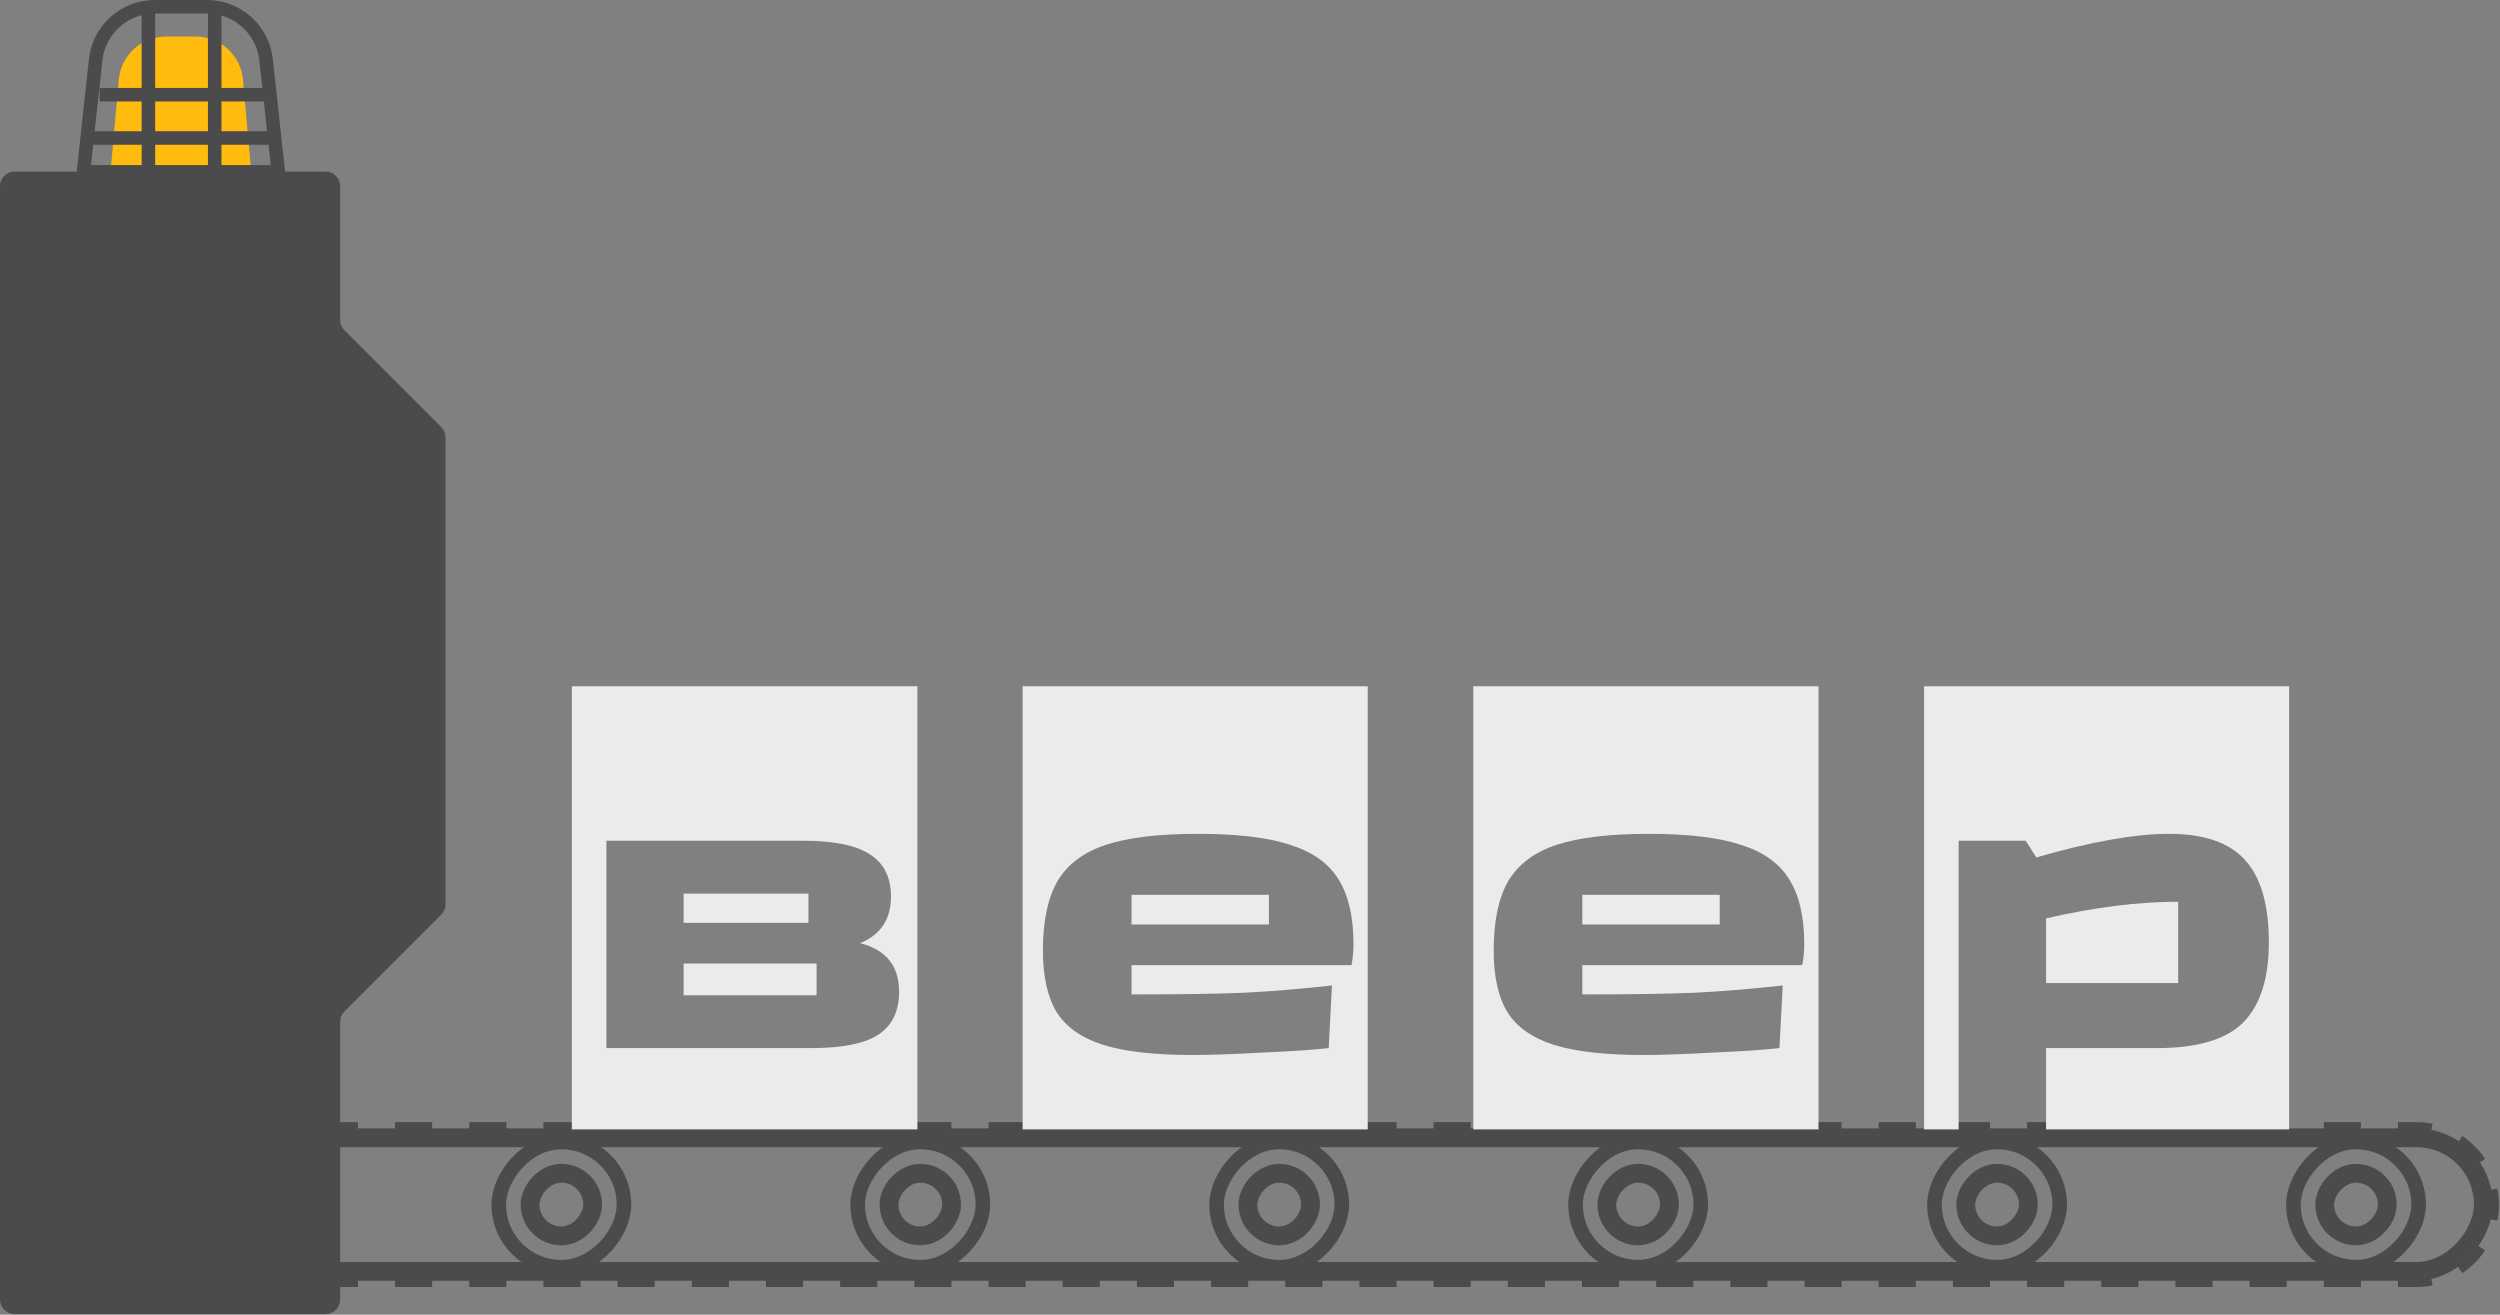 <svg width="1198" height="630" viewBox="0 0 1198 630" fill="none" xmlns="http://www.w3.org/2000/svg">
<rect x="0" y="0" width="1198" height="630" fill="#808080" stroke="none"/>
<rect x="-4.5" y="4.5" width="1155" height="64" rx="32" transform="matrix(-1 0 0 1 1185.5 540.741)" stroke="#4B4B4B" stroke-width="9"/>
<path d="M1164.93 612.065C1162.69 612.508 1160.38 612.741 1158 612.741V616.741C1160.64 616.741 1163.22 616.48 1165.71 615.986L1164.93 612.065ZM1149.11 612.741V616.741H1158V612.741H1149.11ZM1113.56 612.741V616.741H1131.34V612.741H1113.56ZM1078.02 612.741V616.741H1095.79V612.741H1078.02ZM1042.47 612.741V616.741H1060.24V612.741H1042.47ZM1006.92 612.741V616.741H1024.69V612.741H1006.92ZM971.37 612.741V616.741H989.145V612.741H971.37ZM935.822 612.741V616.741H953.597V612.741H935.822ZM900.273 612.741V616.741H918.048V612.741H900.273ZM864.726 612.741V616.741H882.5V612.741H864.726ZM829.178 612.741V616.741H846.951V612.741H829.178ZM793.629 612.741V616.741H811.403V612.741H793.629ZM758.08 612.741V616.741H775.854V612.741H758.08ZM722.532 612.741V616.741H740.307V612.741H722.532ZM686.983 612.741V616.741H704.758V612.741H686.983ZM651.436 612.741V616.741H669.21V612.741H651.436ZM615.887 612.741V616.741H633.661V612.741H615.887ZM580.339 612.741V616.741H598.113V612.741H580.339ZM544.79 612.741V616.741H562.564V612.741H544.79ZM509.242 612.741V616.741H527.017V612.741H509.242ZM473.693 612.741V616.741H491.468V612.741H473.693ZM438.146 612.741V616.741H455.92V612.741H438.146ZM402.597 612.741V616.741H420.371V612.741H402.597ZM367.049 612.741V616.741H384.822V612.741H367.049ZM331.5 612.741V616.741H349.274V612.741H331.5ZM295.951 612.741V616.741H313.726V612.741H295.951ZM260.403 612.741V616.741H278.178V612.741H260.403ZM224.854 612.741V616.741H242.629V612.741H224.854ZM189.307 612.741V616.741H207.081V612.741H189.307ZM153.758 612.741V616.741H171.532V612.741H153.758ZM118.21 612.741V616.741H135.983V612.741H118.21ZM82.661 612.741V616.741H100.436V612.741H82.661ZM56 612.741V616.741H64.887V612.741H56ZM48.292 615.986C50.785 616.48 53.362 616.741 56 616.741V612.741C53.624 612.741 51.306 612.508 49.067 612.065L48.292 615.986ZM1187.52 596.963C1184.93 600.836 1181.59 604.172 1177.72 606.765L1179.95 610.086C1184.25 607.202 1187.96 603.494 1190.85 599.187L1187.52 596.963ZM23.155 599.187C26.039 603.494 29.747 607.202 34.055 610.086L36.278 606.765C32.405 604.172 29.07 600.836 26.477 596.963L23.155 599.187ZM1197.5 577.241C1197.5 574.603 1197.24 572.026 1196.75 569.532L1192.82 570.309C1193.27 572.548 1193.5 574.865 1193.5 577.241C1193.5 579.617 1193.27 581.935 1192.82 584.174L1196.75 584.949C1197.24 582.456 1197.5 579.879 1197.5 577.241ZM16.5 577.241C16.5 579.879 16.762 582.456 17.255 584.949L21.176 584.174C20.733 581.935 20.5 579.617 20.5 577.241C20.5 574.865 20.733 572.548 21.176 570.309L17.255 569.532C16.762 572.026 16.5 574.603 16.5 577.241ZM1177.72 547.718C1181.59 550.311 1184.93 553.646 1187.52 557.52L1190.85 555.295C1187.96 550.988 1184.25 547.279 1179.95 544.396L1177.72 547.718ZM34.055 544.396C29.747 547.279 26.039 550.987 23.155 555.295L26.477 557.52C29.07 553.646 32.405 550.311 36.278 547.718L34.055 544.396ZM1149.11 537.741V541.741H1158C1160.38 541.741 1162.69 541.974 1164.93 542.417L1165.71 538.495C1163.22 538.002 1160.64 537.741 1158 537.741H1149.11ZM54.98 537.754C52.697 537.812 50.463 538.066 48.292 538.495L49.067 542.417C51.306 541.974 53.624 541.741 56 541.741H64.888V537.741H56L54.98 537.754ZM1113.56 537.741V541.741H1131.34V537.741H1113.56ZM1078.02 537.741V541.741H1095.79V537.741H1078.02ZM1042.47 537.741V541.741H1060.24V537.741H1042.47ZM1006.92 537.741V541.741H1024.69V537.741H1006.92ZM971.371 537.741V541.741H989.146V537.741H971.371ZM935.822 537.741V541.741H953.597V537.741H935.822ZM900.274 537.741V541.741H918.048V537.741H900.274ZM864.726 537.741V541.741H882.5V537.741H864.726ZM829.178 537.741V541.741H846.951V537.741H829.178ZM793.629 537.741V541.741H811.403V537.741H793.629ZM758.08 537.741V541.741H775.854V537.741H758.08ZM722.532 537.741V541.741H740.307V537.741H722.532ZM686.983 537.741V541.741H704.758V537.741H686.983ZM651.436 537.741V541.741H669.21V537.741H651.436ZM615.887 537.741V541.741H633.661V537.741H615.887ZM580.339 537.741V541.741H598.112V537.741H580.339ZM544.79 537.741V541.741H562.564V537.741H544.79ZM509.242 537.741V541.741H527.017V537.741H509.242ZM473.693 537.741V541.741H491.468V537.741H473.693ZM438.146 537.741V541.741H455.92V537.741H438.146ZM402.597 537.741V541.741H420.371V537.741H402.597ZM367.049 537.741V541.741H384.822V537.741H367.049ZM331.5 537.741V541.741H349.274V537.741H331.5ZM295.952 537.741V541.741H313.727V537.741H295.952ZM260.403 537.741V541.741H278.178V537.741H260.403ZM224.855 537.741V541.741H242.63V537.741H224.855ZM189.307 537.741V541.741H207.081V537.741H189.307ZM153.759 537.741V541.741H171.533V537.741H153.759ZM118.21 537.741V541.741H135.984V537.741H118.21ZM82.662 537.741V541.741H100.437V537.741H82.662Z" fill="#4B4B4B"/>
<rect x="-4.5" y="4.5" width="30" height="30" rx="15" transform="matrix(-1 0 0 1 1139.5 557.741)" stroke="#4B4B4B" stroke-width="9"/>
<rect x="-3.5" y="3.5" width="60" height="60" rx="30" transform="matrix(-1 0 0 1 1155.5 543.741)" stroke="#4B4B4B" stroke-width="7"/>
<rect x="-4.5" y="4.5" width="30" height="30" rx="15" transform="matrix(-1 0 0 1 967.5 557.741)" stroke="#4B4B4B" stroke-width="9"/>
<rect x="-3.5" y="3.5" width="60" height="60" rx="30" transform="matrix(-1 0 0 1 983.5 543.741)" stroke="#4B4B4B" stroke-width="7"/>
<rect x="-4.5" y="4.5" width="30" height="30" rx="15" transform="matrix(-1 0 0 1 795.5 557.741)" stroke="#4B4B4B" stroke-width="9"/>
<rect x="-3.5" y="3.5" width="60" height="60" rx="30" transform="matrix(-1 0 0 1 811.5 543.741)" stroke="#4B4B4B" stroke-width="7"/>
<rect x="-4.5" y="4.5" width="30" height="30" rx="15" transform="matrix(-1 0 0 1 623.5 557.741)" stroke="#4B4B4B" stroke-width="9"/>
<rect x="-3.5" y="3.5" width="60" height="60" rx="30" transform="matrix(-1 0 0 1 639.5 543.741)" stroke="#4B4B4B" stroke-width="7"/>
<rect x="-4.5" y="4.5" width="30" height="30" rx="15" transform="matrix(-1 0 0 1 451.5 557.741)" stroke="#4B4B4B" stroke-width="9"/>
<rect x="-3.5" y="3.5" width="60" height="60" rx="30" transform="matrix(-1 0 0 1 467.5 543.741)" stroke="#4B4B4B" stroke-width="7"/>
<rect x="-4.5" y="4.5" width="30" height="30" rx="15" transform="matrix(-1 0 0 1 279.5 557.741)" stroke="#4B4B4B" stroke-width="9"/>
<rect x="-3.5" y="3.5" width="60" height="60" rx="30" transform="matrix(-1 0 0 1 295.5 543.741)" stroke="#4B4B4B" stroke-width="7"/>
<path d="M213.5 433.342V209.641C213.5 207.784 212.763 206.004 211.45 204.691L165.05 158.291C163.737 156.979 163 155.198 163 153.342V89.241C163 85.375 159.866 82.241 156 82.241H7C3.134 82.241 0 85.375 0 89.241V622.741C0 626.607 3.134 629.741 7 629.741H156C159.866 629.741 163 626.607 163 622.741V489.641C163 487.784 163.737 486.004 165.05 484.691L211.45 438.291C212.763 436.979 213.5 435.198 213.5 433.342Z" fill="#4B4B4B"/>
<path d="M439.617 541.204H274.026V328.858H439.617V541.204ZM388.966 502.241C403.641 502.241 414.291 500.098 420.915 495.812C427.538 491.397 430.85 484.578 430.85 475.357C430.85 462.889 424.616 455.096 412.148 451.979C422.019 447.953 426.954 440.486 426.954 429.576C426.954 420.485 423.642 413.796 417.019 409.51C410.395 405.095 399.745 402.887 385.069 402.887H290.585V502.241H388.966ZM387.407 442.239H327.599V428.212H387.407V442.239ZM391.303 476.916H327.599V461.72H391.303V476.916Z" fill="#EBEBEB"/>
<path d="M655.422 541.204H490.026V328.858H655.422V541.204ZM571.458 505.553C579.51 505.553 590.744 505.163 605.16 504.384C619.576 503.735 630.096 503.02 636.72 502.241L638.279 472.24C622.953 473.928 608.732 475.097 595.615 475.747C582.627 476.266 564.834 476.526 542.236 476.526V462.499H647.63C648.279 459.253 648.604 456.006 648.604 452.759C648.604 439.382 646.201 428.927 641.396 421.394C636.72 413.731 628.992 408.212 618.213 404.835C607.563 401.328 592.887 399.575 574.185 399.575C555.353 399.575 540.612 401.328 529.963 404.835C519.313 408.341 511.585 414.121 506.78 422.173C502.104 430.225 499.767 441.33 499.767 455.486C499.767 467.954 501.974 477.825 506.39 485.098C510.936 492.241 518.339 497.436 528.599 500.683C538.989 503.93 553.275 505.553 571.458 505.553ZM608.083 443.018H542.236V428.797H608.083V443.018Z" fill="#EBEBEB"/>
<path d="M871.422 541.204H706.026V328.858H871.422V541.204ZM787.458 505.553C795.51 505.553 806.744 505.163 821.16 504.384C835.576 503.735 846.096 503.02 852.72 502.241L854.279 472.24C838.953 473.928 824.732 475.097 811.615 475.747C798.627 476.266 780.834 476.526 758.236 476.526V462.499H863.63C864.279 459.253 864.604 456.006 864.604 452.759C864.604 439.382 862.201 428.927 857.396 421.394C852.72 413.731 844.992 408.212 834.213 404.835C823.563 401.328 808.887 399.575 790.185 399.575C771.353 399.575 756.612 401.328 745.963 404.835C735.313 408.341 727.585 414.121 722.78 422.173C718.104 430.225 715.767 441.33 715.767 455.486C715.767 467.954 717.974 477.825 722.39 485.098C726.936 492.241 734.339 497.436 744.599 500.683C754.989 503.93 769.275 505.553 787.458 505.553ZM824.083 443.018H758.236V428.797H824.083V443.018Z" fill="#EBEBEB"/>
<path d="M922.026 541.204V328.858H1096.97V541.204H980.47V502.241H1033.65C1053.01 502.241 1066.77 498.15 1074.95 489.968C1083.14 481.656 1087.23 468.863 1087.23 451.59C1087.23 433.667 1083.46 420.55 1075.93 412.238C1068.4 403.796 1056.25 399.575 1039.5 399.575C1023.13 399.575 1001.9 403.341 975.794 410.874L970.729 402.887H938.585V541.204H922.026ZM980.47 440.096C1003.59 434.771 1024.69 432.109 1043.78 432.109V471.071H980.47V440.096Z" fill="#EBEBEB"/>
<path d="M56.926 38.168C57.975 26.469 67.78 17.504 79.526 17.504H93.83C105.577 17.504 115.381 26.469 116.43 38.168L120.39 82.334H52.967L56.926 38.168Z" fill="#FFBB0E"/>
<path d="M102.885 3.482C101.667 3.323 100.426 3.241 99.167 3.241H74.188C73.152 3.241 72.127 3.297 71.118 3.405M102.885 3.482V82.333M102.885 3.482C115.978 5.191 126.405 15.801 127.583 29.282L133.355 82.333H102.885M102.885 82.333H71.118M71.118 82.333V3.405M71.118 82.333H40L45.771 29.282C46.969 15.579 57.722 4.842 71.118 3.405" stroke="#4B4B4B" stroke-width="6.483"/>
<path d="M130.115 66.125L43.244 66.125M47.748 45.38L127.863 45.38" stroke="#4B4B4B" stroke-width="6.483"/>
</svg>
